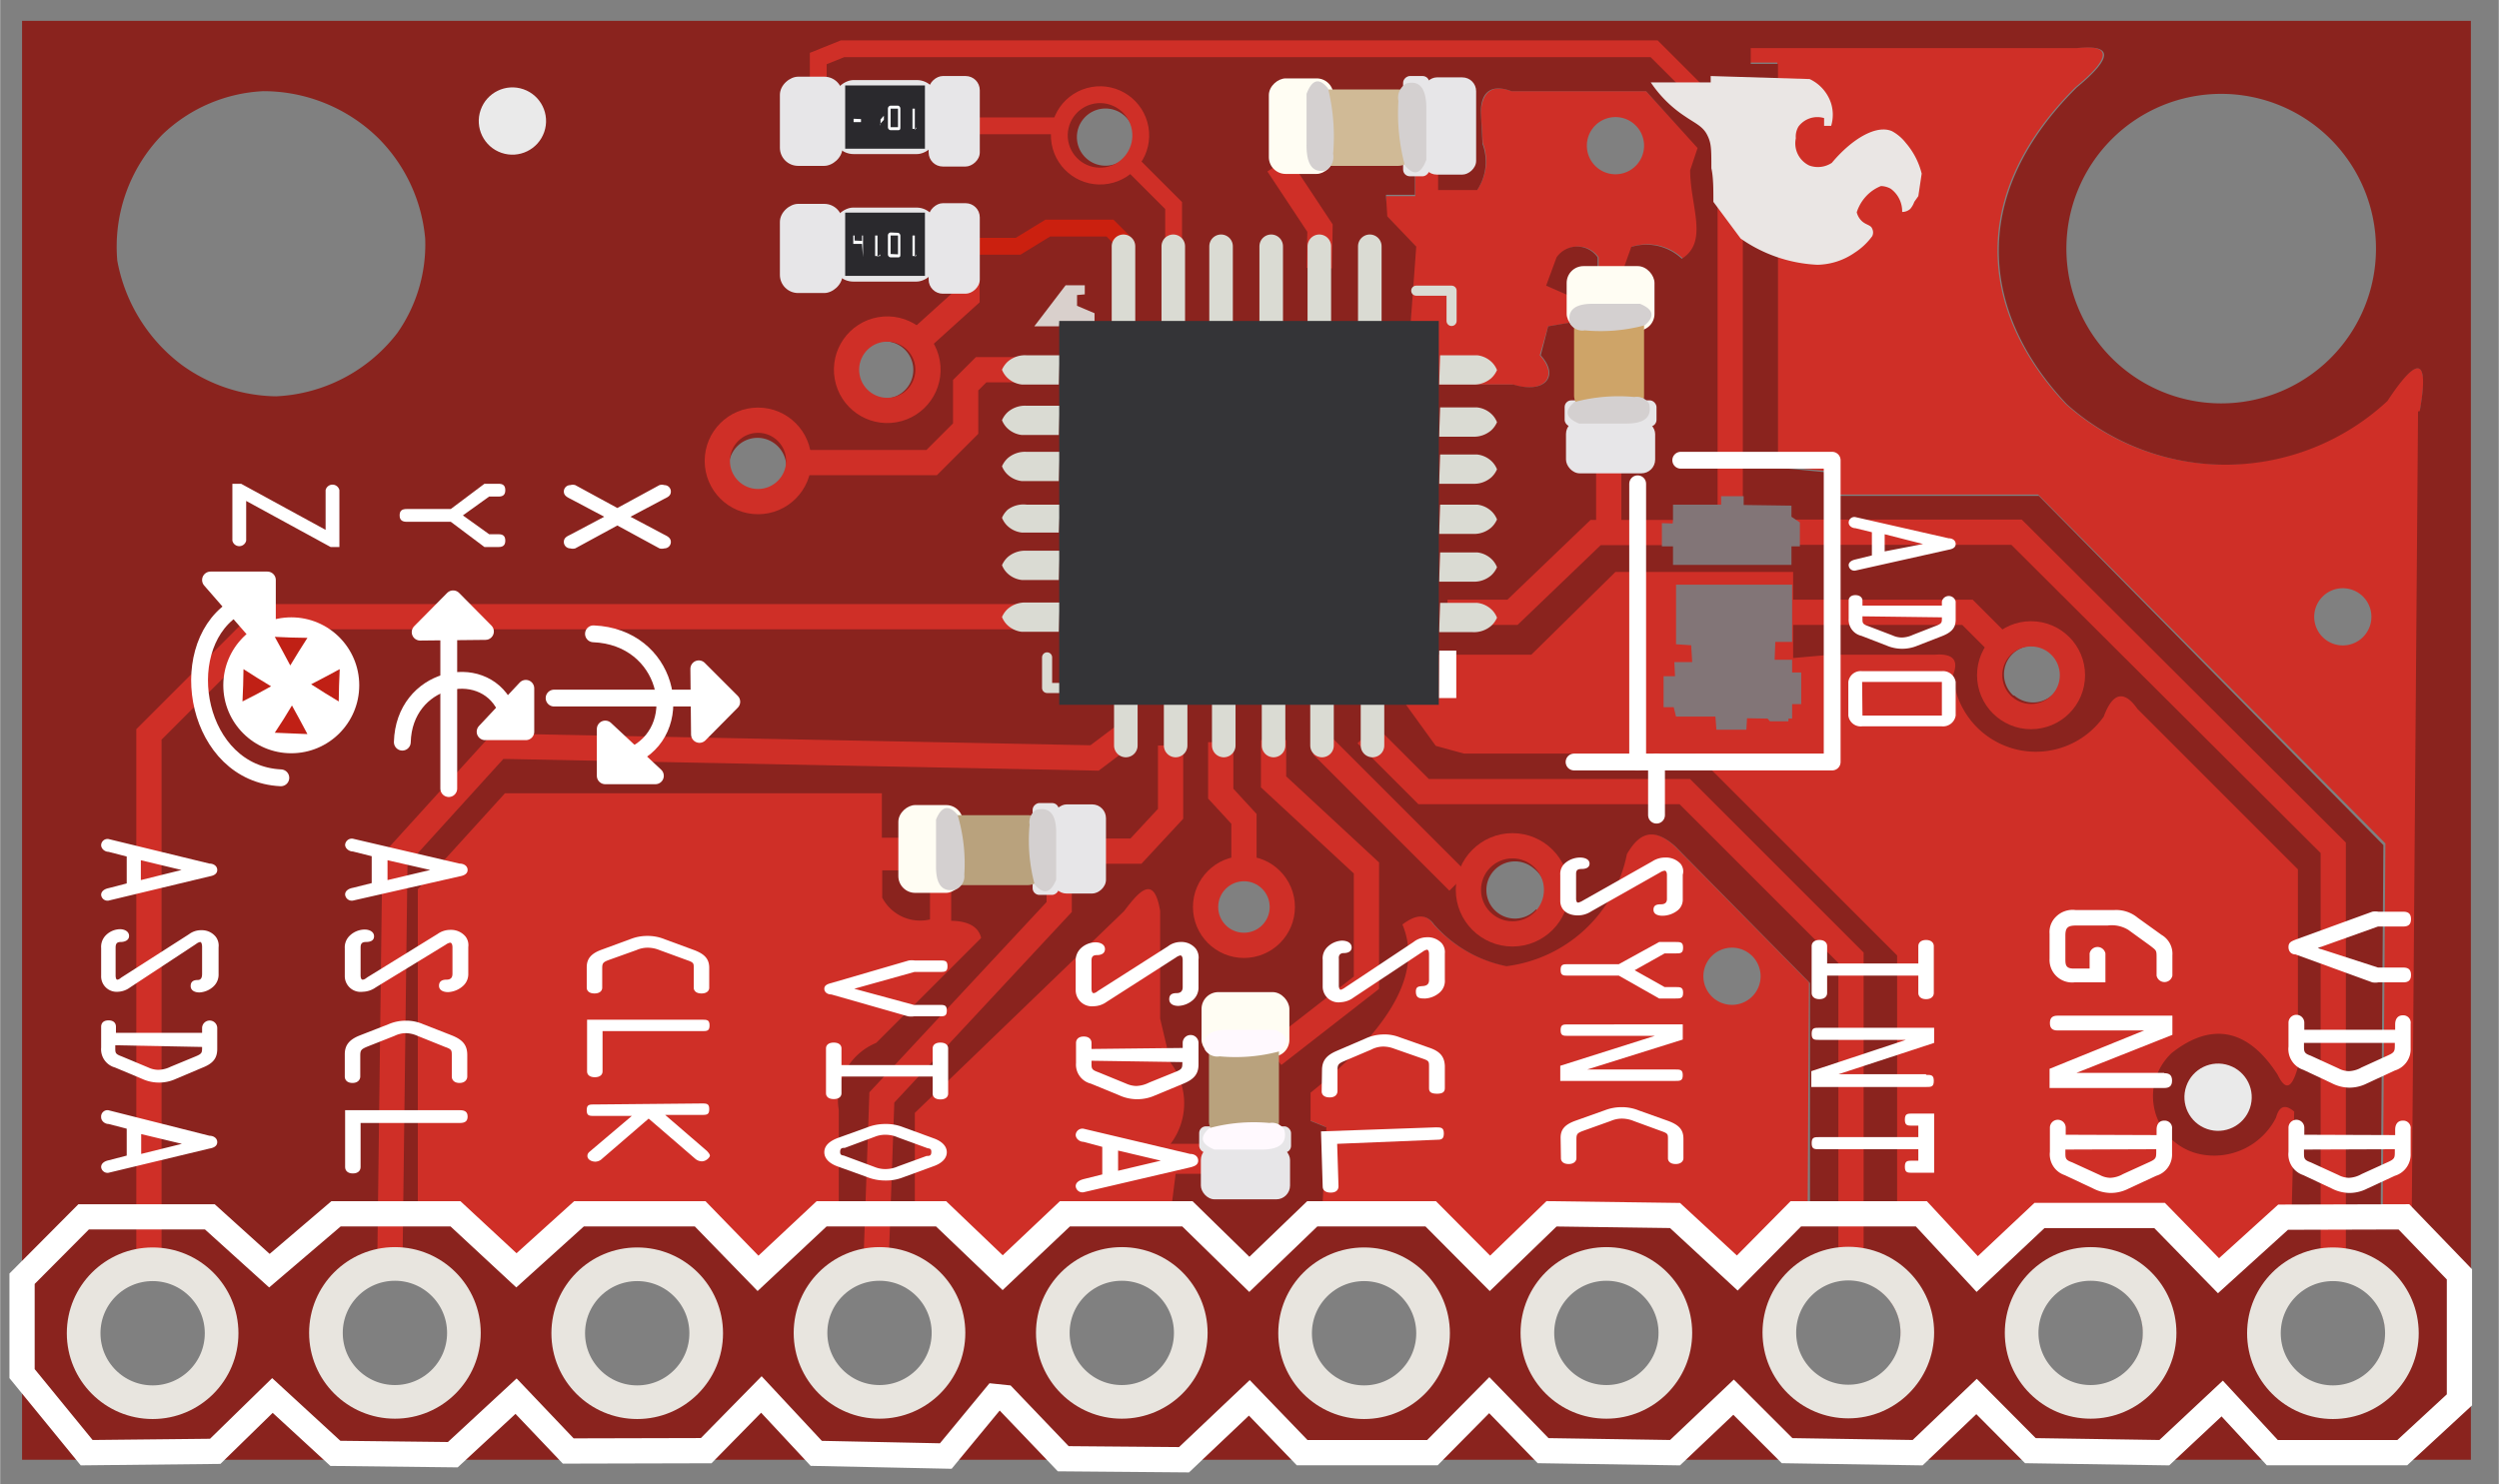 <?xml version="1.0" ?><svg data-name="Layer 20" height="15.56mm" id="Layer_20" viewBox="0 0 74.25 44.12" width="26.19mm" xmlns="http://www.w3.org/2000/svg">
  <rect x="0" y="0" width="74.25" height="44.12" fill="#808080" stroke="none"/>
  <title>Triple Axis Accelerometer and Gyro Breakout - MPU-6050</title>
  <g id="BACKGROUND">
    <path d="M11.8,9.9a4.58,4.58,0,0,0,.83-2.83,4.82,4.82,0,0,0-1.4-3A4.88,4.88,0,0,0,7.8,2.75,4.65,4.65,0,0,0,4.82,4,4.77,4.77,0,0,0,3.48,7.75a5,5,0,0,0,1.92,3.1,4.88,4.88,0,0,0,2.79.92A4.82,4.82,0,0,0,11.8,9.9Z" style="fill: none"/>
    <circle cx="26.29" cy="10.99" r="0.85" style="fill: none" transform="translate(0.51 23.13) rotate(-47.9)"/>
    <circle cx="22.5" cy="13.87" r="0.85" style="fill: none" transform="translate(-2.87 21.27) rotate(-47.9)"/>
    <circle cx="36.96" cy="26.93" r="0.85" style="fill: none" transform="translate(-7.8 36.3) rotate(-47.91)"/>
    <circle cx="51.47" cy="29" r="0.85" style="fill: none" transform="translate(-4.55 47.75) rotate(-47.9)"/>
    <circle cx="32.85" cy="4.07" r="0.85" style="fill: none" transform="translate(7.81 25.72) rotate(-47.9)"/>
    <circle cx="48" cy="4.33" r="0.85" style="fill: none"/>
    <circle cx="66.05" cy="7.39" r="4.6" style="fill: none"/>
    <circle cx="45.05" cy="26.5" r="0.85" style="fill: none" transform="translate(-4.81 42.16) rotate(-47.9)"/>
    <circle cx="60.43" cy="20.05" r="0.85" style="fill: none" transform="translate(5.04 51.45) rotate(-47.9)"/>
    <circle cx="69.6" cy="18.35" r="0.85" style="fill: none" transform="translate(9.32 57.69) rotate(-47.9)"/>
    <path d="M70.9,11.91a7.07,7.07,0,0,1-9.52.1c-2.44-2.58-3.06-6.08.29-9.42q1.62-1.33,0-1.17H52v.44l.81,0,0,12,1.75.17,0,.67h6L70.88,25.07l-.08,11,.92.42.19-24.31C72.22,10.43,71.73,10.72,70.9,11.91Zm-.66,7a.85.85,0,1,1-.06-1.21A.85.85,0,0,1,70.23,18.92Z" style="fill: #cf2f27"/>
    <path d="M53.75,29.2l-4-4.06c-.7-.63-1.11-.34-1.44.23a4.18,4.18,0,0,1-3.58,3.33,3.87,3.87,0,0,1-2.15-1.24c-.25-.35-.57-.28-.94,0,.54,1.27-.1,2.85-2.73,5v.84l.47.19-.13,2.63h3.23l1.76,1.77,1.82-1.77,3.68,0,1.84,1.71,2.13-1.75Zm-1.64.37A.85.85,0,1,1,52,28.36.85.85,0,0,1,52.11,29.57Z" style="fill: #cf2f27"/>
    <path d="M41.78,11.43h3.16c.9.29,1.41-.22.81-.87L46,9.7l.91-.15.06-.62-1-.44.31-.84a.74.74,0,0,1,1.22,0V8.2h.69l.31-.87a1.53,1.53,0,0,1,1.5.35c.81-.49.25-1.56.25-2.62l.22-.66L48.91,2.71h-4c-.56-.21-.87,0-.91.63l.06.91a1.52,1.52,0,0,1-.16,1.38l-1.16,0V4.43l-.69,0V5.83h-.86v.59l.86.9ZM48,3.48a.85.85,0,1,1-.85.85A.85.85,0,0,1,48,3.48Z" style="fill: #cf2f27"/>
    <circle cx="22.5" cy="13.87" r="0.85" style="fill: none" transform="translate(-2.87 21.27) rotate(-47.9)"/>
    <path d="M26.2,41.18a1.56,1.56,0,0,1-1.43-.95,1.55,1.55,0,0,0,2.86,0A1.56,1.56,0,0,1,26.2,41.18Z" style="fill: none"/>
    <path d="M18.93,41.18a1.56,1.56,0,0,1-1.43-.95,1.55,1.55,0,0,0,2.86,0A1.56,1.56,0,0,1,18.93,41.18Z" style="fill: none"/>
    <path d="M33.4,41.18A1.56,1.56,0,0,1,32,40.23a1.55,1.55,0,0,0,2.86,0A1.56,1.56,0,0,1,33.4,41.18Z" style="fill: none"/>
    <path d="M40.6,41.18a1.56,1.56,0,0,1-1.43-.95,1.55,1.55,0,0,0,2.86,0A1.56,1.56,0,0,1,40.6,41.18Z" style="fill: none"/>
    <path d="M11.73,41.18a1.56,1.56,0,0,1-1.43-.95,1.55,1.55,0,0,0,2.86,0A1.56,1.56,0,0,1,11.73,41.18Z" style="fill: none"/>
    <circle cx="36.96" cy="26.93" r="0.85" style="fill: none" transform="translate(-7.8 36.3) rotate(-47.91)"/>
    <circle cx="26.29" cy="10.99" r="0.85" style="fill: none" transform="translate(0.51 23.13) rotate(-47.9)"/>
    <path d="M41.78,11.43h3.16c.9.29,1.41-.22.81-.87L46,9.7l.91-.15.06-.62-1-.44.31-.84a.74.74,0,0,1,1.22,0V8.2h.69l.31-.87a1.53,1.53,0,0,1,1.5.35c.81-.49.25-1.56.25-2.62l.22-.66L48.91,2.71h-4c-.56-.21-.87,0-.91.63l.06.91a1.52,1.52,0,0,1-.16,1.38l-1.16,0V4.43l-.69,0V5.83h-.86v.59l.86.9Z" style="fill: none"/>
    <circle cx="66.05" cy="7.39" r="4.6" style="fill: none"/>
    <circle cx="45.05" cy="26.5" r="0.85" style="fill: none" transform="translate(-4.81 42.16) rotate(-47.9)"/>
    <circle cx="32.85" cy="4.07" r="0.85" style="fill: none" transform="translate(7.81 25.72) rotate(-47.91)"/>
    <path d="M11.8,9.9a4.58,4.58,0,0,0,.83-2.83,4.82,4.82,0,0,0-1.4-3A4.88,4.88,0,0,0,7.8,2.75,4.65,4.65,0,0,0,4.82,4,4.77,4.77,0,0,0,3.48,7.75a5,5,0,0,0,1.92,3.1,4.88,4.88,0,0,0,2.79.92A4.82,4.82,0,0,0,11.8,9.9Z" style="fill: none"/>
    <path d="M4.54,41.18a1.56,1.56,0,0,1-1.43-.95,1.55,1.55,0,0,0,2.86,0A1.56,1.56,0,0,1,4.54,41.18Z" style="fill: none"/>
    <path d="M47.72,41.18a1.56,1.56,0,0,1-1.43-.95,1.55,1.55,0,0,0,2.86,0A1.56,1.56,0,0,1,47.72,41.18Z" style="fill: none"/>
    <path d="M54.92,41.18a1.56,1.56,0,0,1-1.43-.95,1.55,1.55,0,0,0,2.86,0A1.56,1.56,0,0,1,54.92,41.18Z" style="fill: none"/>
    <path d="M53.75,29.2l-4-4.06c-.7-.63-1.11-.34-1.44.23a4.18,4.18,0,0,1-3.58,3.33,3.87,3.87,0,0,1-2.15-1.24c-.25-.35-.57-.28-.94,0,.54,1.27-.1,2.85-2.73,5v.84l.47.19-.13,2.63h3.23l1.76,1.77,1.82-1.77,3.68,0,1.84,1.71,2.13-1.75Z" style="fill: none"/>
    <path d="M62.12,41.18a1.56,1.56,0,0,1-1.43-.95,1.55,1.55,0,0,0,2.86,0A1.56,1.56,0,0,1,62.12,41.18Z" style="fill: none"/>
    <path d="M69.93,38.19a1.56,1.56,0,1,1-1.48,2.72,1.54,1.54,0,0,0,.88.27,1.56,1.56,0,0,0,.6-3Z" style="fill: none"/>
    <path d="M70.9,11.91a7.07,7.07,0,0,1-9.52.1c-2.44-2.58-3.06-6.08.29-9.42q1.62-1.33,0-1.17H52v.44l.81,0,0,12,1.75.17,0,.67h6L70.88,25.07l-.08,11,.92.42.19-24.31C72.22,10.43,71.73,10.72,70.9,11.91Z" style="fill: none"/>
    <circle cx="60.43" cy="20.05" r="0.85" style="fill: none" transform="translate(5.04 51.45) rotate(-47.9)"/>
    <circle cx="26.29" cy="10.99" r="0.85" style="fill: none" transform="translate(0.51 23.13) rotate(-47.9)"/>
    <path d="M11.8,9.9a4.58,4.58,0,0,0,.83-2.83,4.82,4.82,0,0,0-1.4-3A4.88,4.88,0,0,0,7.8,2.75,4.65,4.65,0,0,0,4.82,4,4.77,4.77,0,0,0,3.48,7.75a5,5,0,0,0,1.92,3.1,4.88,4.88,0,0,0,2.79.92A4.82,4.82,0,0,0,11.8,9.9Z" style="fill: none"/>
    <circle cx="36.96" cy="26.93" r="0.85" style="fill: none" transform="translate(-7.8 36.3) rotate(-47.91)"/>
    <circle cx="22.5" cy="13.87" r="0.85" style="fill: none" transform="translate(-2.87 21.27) rotate(-47.9)"/>
    <path d="M41.78,11.43h3.16c.9.29,1.41-.22.81-.87L46,9.7l.91-.15.06-.62-1-.44.31-.84a.74.74,0,0,1,1.22,0V8.2h.69l.31-.87a1.53,1.53,0,0,1,1.5.35c.81-.49.25-1.56.25-2.62l.22-.66L48.91,2.71h-4c-.56-.21-.87,0-.91.63l.06.91a1.52,1.52,0,0,1-.16,1.38l-1.16,0V4.43l-.69,0V5.83h-.86v.59l.86.9Z" style="fill: none"/>
    <circle cx="32.85" cy="4.07" r="0.85" style="fill: none" transform="translate(7.81 25.72) rotate(-47.91)"/>
    <circle cx="45.05" cy="26.5" r="0.85" style="fill: none" transform="translate(-4.81 42.16) rotate(-47.9)"/>
    <circle cx="66.05" cy="7.39" r="4.6" style="fill: none"/>
    <path d="M53.75,29.2l-4-4.06c-.7-.63-1.11-.34-1.44.23a4.18,4.18,0,0,1-3.58,3.33,3.87,3.87,0,0,1-2.15-1.24c-.25-.35-.57-.28-.94,0,.54,1.27-.1,2.85-2.73,5v.84l.47.19-.13,2.63h3.23l1.76,1.77,1.82-1.77,3.68,0,1.84,1.71,2.13-1.75Z" style="fill: none"/>
    <path d="M70.9,11.91a7.07,7.07,0,0,1-9.52.1c-2.44-2.58-3.06-6.08.29-9.42q1.62-1.33,0-1.17H52v.44l.81,0,0,12,1.75.17,0,.67h6L70.88,25.07l-.08,11,.92.42.19-24.31C72.22,10.43,71.73,10.72,70.9,11.91Z" style="fill: none"/>
    <circle cx="60.43" cy="20.05" r="0.85" style="fill: none" transform="translate(5.04 51.45) rotate(-47.9)"/>
    <circle cx="26.29" cy="10.99" r="0.85" style="fill: none" transform="translate(0.51 23.13) rotate(-47.9)"/>
    <circle cx="32.85" cy="4.07" r="0.85" style="fill: none" transform="translate(7.81 25.72) rotate(-47.91)"/>
    <circle cx="45.05" cy="26.5" r="0.85" style="fill: none" transform="translate(-4.81 42.16) rotate(-47.9)"/>
    <path d="M53.75,29.2l-4-4.06c-.7-.63-1.11-.34-1.44.23a4.18,4.18,0,0,1-3.58,3.33,3.87,3.87,0,0,1-2.15-1.24c-.25-.35-.57-.28-.94,0,.54,1.27-.1,2.85-2.73,5v.84l.47.19-.13,2.63h3.23l1.76,1.77,1.82-1.77,3.68,0,1.84,1.71,2.13-1.75Z" style="fill: none"/>
    <circle cx="36.96" cy="26.93" r="0.85" style="fill: none" transform="translate(-7.8 36.3) rotate(-47.91)"/>
    <path d="M11.8,9.9a4.58,4.58,0,0,0,.83-2.83,4.82,4.82,0,0,0-1.4-3A4.88,4.88,0,0,0,7.8,2.75,4.65,4.65,0,0,0,4.82,4,4.77,4.77,0,0,0,3.48,7.75a5,5,0,0,0,1.92,3.1,4.88,4.88,0,0,0,2.79.92A4.82,4.82,0,0,0,11.8,9.9Z" style="fill: none"/>
    <circle cx="22.5" cy="13.87" r="0.85" style="fill: none" transform="translate(-2.87 21.27) rotate(-47.9)"/>
    <path d="M70.9,11.91a7.07,7.07,0,0,1-9.52.1c-2.44-2.58-3.06-6.08.29-9.42q1.62-1.33,0-1.17H52v.44l.81,0,0,12,1.75.17,0,.67h6L70.88,25.07l-.08,11,.92.42.19-24.31C72.22,10.43,71.73,10.72,70.9,11.91Z" style="fill: none"/>
    <circle cx="60.43" cy="20.05" r="0.85" style="fill: none" transform="translate(5.04 51.45) rotate(-47.9)"/>
    <circle cx="66.05" cy="7.39" r="4.6" style="fill: none"/>
    <path d="M41.78,11.43h3.16c.9.29,1.41-.22.81-.87L46,9.7l.91-.15.06-.62-1-.44.31-.84a.74.74,0,0,1,1.22,0V8.2h.69l.31-.87a1.53,1.53,0,0,1,1.5.35c.81-.49.25-1.56.25-2.62l.22-.66L48.91,2.71h-4c-.56-.21-.87,0-.91.63l.06.91a1.52,1.52,0,0,1-.16,1.38l-1.16,0V4.43l-.69,0V5.83h-.86v.59l.86.9Z" style="fill: none"/>
    <path d="M.65.62V43.39H73.42V.62ZM66,2.79a4.6,4.6,0,1,1-4.6,4.6A4.6,4.6,0,0,1,66,2.79Zm-24.82,3h.86V4.4l.69,0V5.65l1.16,0a1.52,1.52,0,0,0,.16-1.37L44,3.33c0-.64.35-.83.91-.62h4L50.44,4.4l-.22.66c0,1.06.56,2.13-.25,2.63a1.53,1.53,0,0,0-1.5-.35l-.31.87h-.69V7.65a.74.74,0,0,0-1.22,0l-.31.84,1,.44-.06.62L46,9.7l-.22.86c.59.65.08,1.15-.81.87H41.78l.3-4.1-.86-.9Zm4.46,21.24a.85.85,0,1,1-.06-1.21A.85.85,0,0,1,45.69,27.07ZM32.22,3.5a.85.85,0,1,1,.06,1.21A.85.85,0,0,1,32.22,3.5Zm-6.56,6.92a.85.85,0,1,1,.06,1.21A.85.85,0,0,1,25.66,10.42ZM4.54,41.23a1.6,1.6,0,1,1,1.6-1.6A1.6,1.6,0,0,1,4.54,41.23ZM5.4,10.85a5,5,0,0,1-1.92-3.1A4.77,4.77,0,0,1,4.82,4a4.65,4.65,0,0,1,3-1.29A4.88,4.88,0,0,1,11.23,4.1a4.82,4.82,0,0,1,1.4,3A4.58,4.58,0,0,1,11.8,9.9a4.82,4.82,0,0,1-3.6,1.88A4.88,4.88,0,0,1,5.4,10.85Zm6.33,30.38a1.6,1.6,0,1,1,1.6-1.6A1.6,1.6,0,0,1,11.73,41.23Zm7.2,0a1.6,1.6,0,1,1,1.6-1.6A1.6,1.6,0,0,1,18.93,41.23Zm4.2-26.79a.85.85,0,1,1-.06-1.21A.85.85,0,0,1,23.14,14.44Zm3,26.79a1.6,1.6,0,1,1,1.6-1.6A1.6,1.6,0,0,1,26.13,41.23Zm7.2,0a1.6,1.6,0,1,1,1.6-1.6A1.6,1.6,0,0,1,33.33,41.23ZM37.59,27.5a.85.85,0,1,1-.06-1.21A.85.85,0,0,1,37.59,27.5Zm2.94,13.73a1.6,1.6,0,1,1,1.6-1.6A1.6,1.6,0,0,1,40.53,41.23Zm7.2,0a1.6,1.6,0,1,1,1.6-1.6A1.6,1.6,0,0,1,47.73,41.23Zm2-5.1-3.68,0-1.82,1.77-1.76-1.77H39.28l.13-2.62-.47-.19v-.84c2.63-2.12,3.27-3.7,2.73-5,.37-.28.69-.35.94,0a3.87,3.87,0,0,0,2.15,1.24,4.18,4.18,0,0,0,3.58-3.33c.33-.57.74-.86,1.44-.23l4,4.06v6.89l-2.13,1.75Zm5.15,5.1a1.6,1.6,0,1,1,1.6-1.6A1.6,1.6,0,0,1,54.93,41.23Zm4.94-20.56a.85.85,0,1,1,1.21-.06A.85.85,0,0,1,59.86,20.68Zm2.26,20.56a1.6,1.6,0,1,1,1.6-1.6A1.6,1.6,0,0,1,62.12,41.23Zm7.2,0a1.6,1.6,0,1,1,1.6-1.6A1.6,1.6,0,0,1,69.32,41.23Zm2.57-29-.19,24.31-.92-.42.08-11L60.58,14.74h-6l0-.67-1.75-.17,0-12-.81,0V1.43h9.69q1.62-.17,0,1.17c-3.35,3.33-2.73,6.84-.29,9.42a7.07,7.07,0,0,0,9.52-.1C71.73,10.72,72.22,10.43,71.9,12.22Z" style="fill: #8a231e"/>
  </g>
  <g data-name="LIGHTER RED PATHS" id="LIGHTER_RED_PATHS">
    <polyline points="53.04 15.82 59.92 15.82 69.33 25.2 69.33 37.45" style="fill: none;stroke: #cf2f27;stroke-miterlimit: 10;stroke-width: 0.75px"/>
    <g>
      <polyline points="52.46 18.2 58.46 18.2 59.39 19.13" style="fill: none;stroke: #cf2f27;stroke-miterlimit: 10;stroke-width: 0.75px"/>
      <circle cx="60.35" cy="20.07" r="1.23" style="fill: none;stroke: #cf2f27;stroke-miterlimit: 10;stroke-width: 0.75px"/>
    </g>
    <path d="M54.41,19.46H57.5q.8-.06.53.61a2.47,2.47,0,0,0,4.48,1.23c.28-.76.63-.76,1-.23l4.77,4.77v5.88c-.15.53-.33.79-.6.23-.9-1.41-2-1.56-3.15-.65a1.76,1.76,0,0,0,.81,3,2.06,2.06,0,0,0,2.29-1.08c.1-.37.29-.39.54-.18l-.08,3.13-2,1.59-1.91-1.62-3.62,0L58.78,38l-1.66-1.62-.75-.16V28.4l-6-6H43.5l-.84-.23L41.38,20.4v-.94H45.5L48,17h5.28l0,2.56Z" style="fill: #cf2f27"/>
    <polyline points="40.6 21.83 42.3 23.53 50.06 23.53 55 28.47 55 36.08 55 37.57" style="fill: none;stroke: #cf2f27;stroke-miterlimit: 10;stroke-width: 0.75px"/>
    <g>
      <line style="fill: none;stroke: #cf2f27;stroke-miterlimit: 10;stroke-width: 0.75px" x1="39.28" x2="43.33" y1="22.16" y2="26.21"/>
      <circle cx="44.94" cy="26.45" r="1.31" style="fill: none;stroke: #cf2f27;stroke-miterlimit: 10;stroke-width: 0.75px"/>
    </g>
    <polyline points="37.84 22 37.84 23.24 40.6 25.8 40.6 29.21 37.84 31.36" style="fill: none;stroke: #cf2f27;stroke-miterlimit: 10;stroke-width: 0.75px"/>
    <polyline points="36.27 22.06 36.27 23.59 36.96 24.34 36.96 25.55" style="fill: none;stroke: #cf2f27;stroke-miterlimit: 10;stroke-width: 0.75px"/>
    <circle cx="36.96" cy="26.96" r="1.14" style="fill: none;stroke: #cf2f27;stroke-miterlimit: 10;stroke-width: 0.75px"/>
    <polyline points="34.78 22.16 34.78 24.19 33.75 25.3 31.47 25.3 31.47 26.96 26.2 32.62 26.03 37.45" style="fill: none;stroke: #cf2f27;stroke-miterlimit: 10;stroke-width: 0.75px"/>
    <path d="M34.78,36.08l.15-1.19H36V34H34.78a2,2,0,0,0,0-2.41l-.31-1.31V27.08c-.18-1.09-.61-.61-1.07,0l-6.22,6v3H28l1.84,1.74,1.85-1.74Z" style="fill: #cf2f27"/>
    <path d="M24.92,36.08V33a1.84,1.84,0,0,1,1.11-2l3.12-3.12c-.08-.34-.39-.5-.89-.51v-.89h-.63v.85a1.27,1.27,0,0,1-1.42-.65v-.81H27V24.9H26.2V23.58H15l-2.59,2.85v9.65h1.09l1.81,1.67,1.86-1.67H20.8l1.72,1.77,1.76-1.77Z" style="fill: #cf2f27"/>
    <polyline points="33.45 21.83 32.52 22.53 14.79 22.18 11.73 25.55 11.58 37.58" style="fill: none;stroke: #cf2f27;stroke-miterlimit: 10;stroke-width: 0.75px"/>
    <polyline points="4.42 37.58 4.42 21.83 7.92 18.33 30.41 18.33" style="fill: none;stroke: #cf2f27;stroke-miterlimit: 10;stroke-width: 0.75px"/>
    <polyline points="30.41 10.99 29.15 10.99 28.69 11.45 28.69 12.74 27.68 13.75 23.58 13.75" style="fill: none;stroke: #cf2f27;stroke-miterlimit: 10;stroke-width: 0.75px"/>
    <circle cx="22.52" cy="13.7" r="1.21" style="fill: none;stroke: #cf2f27;stroke-miterlimit: 10;stroke-width: 0.75px"/>
    <circle cx="26.36" cy="10.99" r="1.21" style="fill: none;stroke: #cf2f27;stroke-miterlimit: 10;stroke-width: 0.75px" transform="translate(-1.5 4.71) rotate(-9.93)"/>
    <circle cx="32.68" cy="4.02" r="1.21" style="fill: none;stroke: #cf2f27;stroke-miterlimit: 10;stroke-width: 0.5px" transform="translate(-0.2 5.7) rotate(-9.93)"/>
    <polyline points="33.38 7.18 32.98 6.78 31.13 6.78 30.25 7.32 27.88 7.32" style="fill: none;stroke: #cb200f;stroke-linecap: round;stroke-miterlimit: 10;stroke-width: 0.5px"/>
    <polyline points="28.73 7.97 28.73 8.82 27.27 10.14" style="fill: none;stroke: #cf2f27;stroke-miterlimit: 10;stroke-width: 0.75px"/>
    <line style="fill: none;stroke: #cf2f27;stroke-miterlimit: 10;stroke-width: 0.5px" x1="28.85" x2="31.47" y1="3.74" y2="3.74"/>
    <polyline points="33.65 4.89 34.87 6.11 34.87 8.2" style="fill: none;stroke: #cf2f27;stroke-miterlimit: 10;stroke-width: 0.5px"/>
    <polyline points="37.97 4.89 39.22 6.78 39.2 7.97" style="fill: none;stroke: #cf2f27;stroke-miterlimit: 10;stroke-width: 0.75px"/>
    <line style="fill: none;stroke: #cf2f27;stroke-miterlimit: 10;stroke-width: 0.75px" x1="51.41" x2="51.41" y1="5.83" y2="15.48"/>
    <polyline points="49.72 15.83 47.41 15.83 44.94 18.2 43.01 18.2" style="fill: none;stroke: #cf2f27;stroke-miterlimit: 10;stroke-width: 0.75px"/>
    <line style="fill: none;stroke: #cf2f27;stroke-miterlimit: 10;stroke-width: 0.75px" x1="47.8" x2="47.8" y1="13.44" y2="15.83"/>
    <polyline points="50.44 2.74 49.15 1.45 25.03 1.45 24.31 1.74 24.31 2.93" style="fill: none;stroke: #cf2f27;stroke-miterlimit: 10;stroke-width: 0.5px"/>
  </g>
  <g data-name="LINES AROUND" id="LINES_AROUND">
    <polyline points="49.94 13.68 54.44 13.68 54.44 22.65 46.77 22.65" style="fill: none;stroke: #fff;stroke-linecap: round;stroke-linejoin: round;stroke-width: 0.5px"/>
    <line style="fill: none;stroke: #fff;stroke-linecap: round;stroke-linejoin: round;stroke-width: 0.5px" x1="48.66" x2="48.66" y1="14.38" y2="22.65"/>
    <line style="fill: none;stroke: #fff;stroke-linecap: round;stroke-linejoin: round;stroke-width: 0.5px" x1="49.22" x2="49.22" y1="22.65" y2="24.23"/>
  </g>
  <g data-name="WHITE POINTS" id="WHITE_POINTS">
    <circle cx="65.91" cy="32.61" r="1" style="fill: #eaeaea" transform="translate(13.58 84.28) rotate(-70.96)"/>
    <circle cx="15.23" cy="3.6" r="1" style="fill: #eaeaea" transform="translate(6.85 16.82) rotate(-70.96)"/>
  </g>
  <g data-name="LaLONG WHITE CONNECTORSyer 3" id="LaLONG_WHITE_CONNECTORSyer_3">
    <rect height="44.12" style="fill: none" width="74.25"/>
    <polygon points="0.65 0.61 73.58 0.72 73.25 43.32 0.65 43.39 0.65 37.58 0.65 0.61" style="fill: none"/>
    <polygon points="0.65 38.01 2.48 36.17 6.23 36.17 8 37.77 9.98 36.08 13.53 36.08 15.34 37.76 17.2 36.08 20.8 36.08 22.52 37.85 24.41 36.08 25.11 36.08 27.96 36.08 29.79 37.83 31.64 36.08 35.28 36.08 37.12 37.88 38.99 36.08 42.51 36.08 44.27 37.85 46.1 36.08 49.77 36.13 51.62 37.84 53.36 36.08 57.09 36.08 58.75 37.87 60.6 36.13 64.17 36.13 65.92 37.92 67.84 36.18 71.43 36.17 73.08 37.88 73.08 41.61 71.38 43.18 67.52 43.18 66.03 41.57 64.31 43.18 60.33 43.12 58.73 41.51 56.98 43.18 53.1 43.12 51.51 41.53 49.77 43.18 45.85 43.12 44.25 41.47 42.56 43.18 38.69 43.18 37.12 41.55 35.18 43.39 31.59 43.36 29.85 41.54 29.56 41.51 28.1 43.28 24.25 43.2 22.62 41.45 20.98 43.12 16.88 43.13 15.33 41.5 13.45 43.24 9.96 43.2 8.09 41.48 6.39 43.14 2.57 43.18 0.65 40.83 0.65 38.01" style="fill: none;stroke: #fff;stroke-miterlimit: 10;stroke-width: 0.75px"/>
    <g>
      <path d="M42.79,16.42h1.1a.74.74,0,0,1,.45.22.69.69,0,0,1,.14.22.72.72,0,0,1-.17.24.78.78,0,0,1-.55.19l-1,0Z" style="fill: #dadbd3"/>
      <path d="M42.79,17.92h1.1a.74.74,0,0,1,.45.22.69.69,0,0,1,.14.22.72.72,0,0,1-.17.24.78.78,0,0,1-.55.19l-1,0Z" style="fill: #dadbd3"/>
      <path d="M42.79,15h1.1a.74.74,0,0,1,.45.22.69.69,0,0,1,.14.22.72.72,0,0,1-.17.24.78.78,0,0,1-.55.19l-1,0Z" style="fill: #dadbd3"/>
      <path d="M42.79,13.51h1.1a.74.74,0,0,1,.45.22.69.69,0,0,1,.14.22.72.72,0,0,1-.17.24.78.78,0,0,1-.55.19l-1,0Z" style="fill: #dadbd3"/>
      <path d="M42.79,12.11h1.1a.74.74,0,0,1,.45.22.69.69,0,0,1,.14.22.72.72,0,0,1-.17.24.78.78,0,0,1-.55.19l-1,0Z" style="fill: #dadbd3"/>
      <path d="M42.79,10.56h1.1a.74.74,0,0,1,.45.22.69.69,0,0,1,.14.22.72.72,0,0,1-.17.24.78.78,0,0,1-.55.19l-1,0Z" style="fill: #dadbd3"/>
    </g>
    <g>
      <path d="M31.46,12.93h-1.1a.74.74,0,0,1-.45-.22.69.69,0,0,1-.14-.22.72.72,0,0,1,.17-.24.78.78,0,0,1,.55-.19l1,0Z" style="fill: #dadbd3"/>
      <path d="M31.46,11.43h-1.1a.74.74,0,0,1-.45-.22.69.69,0,0,1-.14-.22.72.72,0,0,1,.17-.24.78.78,0,0,1,.55-.19l1,0Z" style="fill: #dadbd3"/>
      <path d="M31.46,14.3h-1.1a.74.74,0,0,1-.45-.22.69.69,0,0,1-.14-.22.72.72,0,0,1,.17-.24.78.78,0,0,1,.55-.19l1,0Z" style="fill: #dadbd3"/>
      <path d="M31.46,15.83h-1.1a.74.74,0,0,1-.45-.22.69.69,0,0,1-.14-.22.72.72,0,0,1,.17-.24A.78.78,0,0,1,30.5,15l1,0Z" style="fill: #dadbd3"/>
      <path d="M31.46,17.24h-1.1a.74.74,0,0,1-.45-.22.69.69,0,0,1-.14-.22.72.72,0,0,1,.17-.24.78.78,0,0,1,.55-.19l1,0Z" style="fill: #dadbd3"/>
      <path d="M31.46,18.78h-1.1a.74.74,0,0,1-.45-.22.69.69,0,0,1-.14-.22.72.72,0,0,1,.17-.24.78.78,0,0,1,.55-.19l1,0Z" style="fill: #dadbd3"/>
    </g>
    <polygon points="42.76 19.34 43.27 19.34 43.27 20.75 42.75 20.75 42.76 19.34" style="fill: #fff"/>
    <path d="M41.23,21.38" style="fill: none"/>
    <polygon points="31.47 9.7 30.73 9.7 31.66 8.48 32.23 8.48 32.23 8.75 32 8.77 32 9.09 32.52 9.31 32.52 9.6 31.48 9.58 31.47 9.7" style="fill: #d9d0cc"/>
    <polyline points="42.08 8.64 43.13 8.64 43.13 9.54" style="fill: none;stroke: #dadbd3;stroke-linecap: round;stroke-linejoin: round;stroke-width: 0.3px"/>
    <polyline points="32.15 20.45 31.11 20.45 31.11 19.54" style="fill: none;stroke: #dadbd3;stroke-linecap: round;stroke-linejoin: round;stroke-width: 0.3px"/>
    <g>
      <line style="fill: #d9d0cc;stroke: #dadbd3;stroke-linecap: round;stroke-miterlimit: 10;stroke-width: 0.7px" x1="33.38" x2="33.38" y1="7.32" y2="10.14"/>
      <line style="fill: #d9d0cc;stroke: #dadbd3;stroke-linecap: round;stroke-miterlimit: 10;stroke-width: 0.7px" x1="34.86" x2="34.86" y1="7.32" y2="10.14"/>
      <line style="fill: #d9d0cc;stroke: #dadbd3;stroke-linecap: round;stroke-miterlimit: 10;stroke-width: 0.7px" x1="36.28" x2="36.28" y1="7.32" y2="10.14"/>
      <line style="fill: #d9d0cc;stroke: #dadbd3;stroke-linecap: round;stroke-miterlimit: 10;stroke-width: 0.7px" x1="37.77" x2="37.77" y1="7.32" y2="10.14"/>
      <line style="fill: #d9d0cc;stroke: #dadbd3;stroke-linecap: round;stroke-miterlimit: 10;stroke-width: 0.7px" x1="39.2" x2="39.2" y1="7.32" y2="10.14"/>
      <line style="fill: #d9d0cc;stroke: #dadbd3;stroke-linecap: round;stroke-miterlimit: 10;stroke-width: 0.7px" x1="40.7" x2="40.7" y1="7.32" y2="10.14"/>
    </g>
    <g>
      <line style="fill: #d9d0cc;stroke: #dadbd3;stroke-linecap: round;stroke-miterlimit: 10;stroke-width: 0.7px" x1="33.45" x2="33.45" y1="19.35" y2="22.16"/>
      <line style="fill: #d9d0cc;stroke: #dadbd3;stroke-linecap: round;stroke-miterlimit: 10;stroke-width: 0.7px" x1="34.93" x2="34.93" y1="19.35" y2="22.16"/>
      <line style="fill: #d9d0cc;stroke: #dadbd3;stroke-linecap: round;stroke-miterlimit: 10;stroke-width: 0.7px" x1="36.36" x2="36.36" y1="19.35" y2="22.16"/>
      <line style="fill: #d9d0cc;stroke: #dadbd3;stroke-linecap: round;stroke-miterlimit: 10;stroke-width: 0.7px" x1="37.84" x2="37.84" y1="19.35" y2="22.16"/>
      <line style="fill: #d9d0cc;stroke: #dadbd3;stroke-linecap: round;stroke-miterlimit: 10;stroke-width: 0.7px" x1="39.28" x2="39.28" y1="19.35" y2="22.16"/>
      <line style="fill: #d9d0cc;stroke: #dadbd3;stroke-linecap: round;stroke-miterlimit: 10;stroke-width: 0.7px" x1="40.78" x2="40.78" y1="19.35" y2="22.16"/>
    </g>
  </g>
  <g data-name="Layer 14" id="Layer_14">
    <path d="M44,38.78v1.56h1.3a3.08,3.08,0,0,1,0-1.58Z" style="fill: #8a231e"/>
  </g>
  <g data-name="BLACK SQUARE" id="BLACK_SQUARE">
    <rect height="11.41" style="fill: #343437" width="11.28" x="31.47" y="9.54"/>
  </g>
  <g data-name="RIGHT SQUARE" id="RIGHT_SQUARE">
    <polygon points="49.71 15.47 49.71 15 51.14 15 51.14 14.75 51.81 14.75 51.81 15.01 53.23 15.03 53.23 15.36 53.48 15.53 53.48 16.24 53.23 16.24 53.23 16.79 49.71 16.79 49.71 16.24 49.38 16.24 49.38 15.55 49.7 15.56 49.71 15.47" style="fill: #827577"/>
    <polygon points="49.8 17.38 53.25 17.38 53.25 19.08 52.75 19.08 52.73 19.61 53.25 19.61 53.25 19.99 53.52 19.99 53.52 20.93 53.25 20.93 53.25 21.36 53.14 21.36 53.14 21.44 52.59 21.44 52.52 21.36 51.91 21.35 51.89 21.69 51 21.69 50.97 21.3 49.8 21.3 49.73 21.02 49.43 21.02 49.43 20.1 49.77 20.1 49.75 19.68 50.28 19.68 50.25 19.18 49.8 19.15 49.8 17.38" style="fill: #827577"/>
  </g>
  <g id="ARROWS">
    <g>
      <path d="M8.34,23.12c-2.51-.12-3.19-3.78-1.44-5" style="fill: none;stroke: #fff;stroke-linecap: round;stroke-linejoin: round;stroke-width: 0.5px"/>
      <polygon points="6.25 17.24 7.94 17.24 7.94 19.18 6.25 17.24" style="fill: #fff;stroke: #fff;stroke-linecap: round;stroke-linejoin: round;stroke-width: 0.5px"/>
    </g>
    <circle cx="8.65" cy="20.37" r="2.02" style="fill: #fff"/>
    <polygon points="8.62 19.78 8.39 19.35 8.16 18.93 8.64 18.95 9.13 18.96 8.87 19.37 8.62 19.78" style="fill: #c02015"/>
    <polygon points="8.67 20.97 8.9 21.39 9.13 21.82 8.64 21.8 8.16 21.78 8.42 21.38 8.67 20.97" style="fill: #c02015"/>
    <polygon points="8.05 20.4 7.63 20.63 7.2 20.85 7.22 20.37 7.23 19.89 7.64 20.15 8.05 20.4" style="fill: #c02015"/>
    <polygon points="9.24 20.34 9.66 20.12 10.09 19.89 10.07 20.37 10.06 20.85 9.65 20.6 9.24 20.34" style="fill: #c02015"/>
    <g>
      <g>
        <path d="M11.95,22.06C12,20.14,14.31,19.62,15,21" style="fill: none;stroke: #fff;stroke-linecap: round;stroke-linejoin: round;stroke-width: 0.5px"/>
        <polygon points="15.62 20.46 15.62 21.75 14.41 21.75 15.62 20.46" style="fill: #fff;stroke: #fff;stroke-linecap: round;stroke-linejoin: round;stroke-width: 0.5px"/>
      </g>
      <line style="fill: none;stroke: #fff;stroke-linecap: round;stroke-linejoin: round;stroke-width: 0.5px" x1="13.33" x2="13.33" y1="18.35" y2="23.44"/>
      <polygon points="12.48 18.79 13.46 17.8 14.42 18.77 12.48 18.79" style="fill: #fff;stroke: #fff;stroke-linecap: round;stroke-linejoin: round;stroke-width: 0.5px"/>
    </g>
    <g>
      <g>
        <path d="M17.63,18.84c2.21.09,2.8,2.72,1.27,3.56" style="fill: none;stroke: #fff;stroke-linecap: round;stroke-linejoin: round;stroke-width: 0.5px"/>
        <polygon points="19.47 23.06 17.98 23.06 17.98 21.67 19.47 23.06" style="fill: #fff;stroke: #fff;stroke-linecap: round;stroke-linejoin: round;stroke-width: 0.5px"/>
      </g>
      <line style="fill: none;stroke: #fff;stroke-linecap: round;stroke-linejoin: round;stroke-width: 0.5px" x1="16.46" x2="21.25" y1="20.75" y2="20.75"/>
      <polygon points="20.76 19.88 21.74 20.86 20.78 21.83 20.76 19.88" style="fill: #fff;stroke: #fff;stroke-linecap: round;stroke-linejoin: round;stroke-width: 0.5px"/>
    </g>
    <path d="M49.05,2.45h1.78V2.26l2.94.09a1.21,1.21,0,0,1,.64.73,1.15,1.15,0,0,1,0,.66h-.21V3.51a.7.7,0,0,0-.76.25.58.58,0,0,0-.08.35.73.73,0,0,0,.4.81.75.75,0,0,0,.67-.08c.62-.74,1.34-1.14,1.79-.94a1.33,1.33,0,0,1,.41.35,2.21,2.21,0,0,1,.47.91L57,5.83,56.88,6a.68.68,0,0,1-.12.21.36.36,0,0,1-.24.09.83.83,0,0,0-.34-.69.63.63,0,0,0-.29-.08,1.21,1.21,0,0,0-.31.18,1.27,1.27,0,0,0-.41.6.54.54,0,0,0,.13.24c.13.14.29.13.33.25a.25.25,0,0,1,0,.22,1.94,1.94,0,0,1-.52.49A2,2,0,0,1,54,7.87a4.31,4.31,0,0,1-2.28-.78L50.91,6c0-.4,0-.73-.06-1,0-.59,0-.75-.13-1s-.36-.34-.65-.54A3.61,3.61,0,0,1,49.05,2.45Z" style="fill: #eae6e4"/>
  </g>
  <g id="COECT">
    <g>
      <g>
        <rect height="1.52" rx="0.42" ry="0.42" style="fill: #e7e6e8" transform="translate(24.75 31.96) rotate(-90)" width="2.69" x="27.01" y="2.84"/>
        <rect height="1.86" rx="0.54" ry="0.54" style="fill: #e7e6e8" transform="translate(20.49 27.7) rotate(-90)" width="2.65" x="22.77" y="2.68"/>
        <rect height="3.1" rx="0.61" ry="0.61" style="fill: #e7e6e8" transform="translate(22.82 29.77) rotate(-90)" width="2.2" x="25.19" y="1.93"/>
      </g>
      <rect height="1.88" style="fill: #2a292d" width="2.37" x="25.11" y="2.54"/>
      <g>
        <path d="M25.58,3.54V3.26s0,0,0,0,0,0,0,0v.27s0,0,0,0,0,0,0,0v.19s0,0,0,0,0,0,0,0V3.63h-.22V3.18s0,0,0,0,0,0,0,0v.35Z" style="fill: #fbfcfe"/>
        <path d="M25.93,3.23s0,0,0,0,0,0,0,0v0s0,0,0,0h.33v.27s0,0,0,.06l-.1.11a.06.06,0,0,0,0,.06v.18s0,0,0,0,0,0,0,0V3.6s0,0,0-.05l.1-.11s0,0,0-.07V3.23Z" style="fill: #fbfcfe"/>
        <path d="M26.68,3.14a.09.09,0,0,1,.07.09v.55c0,.05,0,.09-.07.09h-.22a.09.09,0,0,1-.08-.09V3.23a.09.09,0,0,1,.08-.09Zm0,.64V3.23h-.22v.55Z" style="fill: #fbfcfe"/>
        <path d="M27.22,3.78V3.59s0,0,0,0,0,0,0,0v.24s0,0,0,0H27s0,0,0,0,0,0,0,0h.11V3.23H27s0,0,0,0,0,0,0,0h.18v.64Z" style="fill: #fbfcfe"/>
      </g>
    </g>
    <g>
      <g>
        <rect height="1.52" rx="0.42" ry="0.42" style="fill: #e7e6e8" transform="translate(20.97 35.74) rotate(-90)" width="2.69" x="27.01" y="6.62"/>
        <rect height="1.86" rx="0.54" ry="0.54" style="fill: #e7e6e8" transform="translate(16.71 31.48) rotate(-90)" width="2.65" x="22.77" y="6.46"/>
        <rect height="3.1" rx="0.61" ry="0.61" style="fill: #e7e6e8" transform="translate(19.03 33.56) rotate(-90)" width="2.2" x="25.19" y="5.71"/>
      </g>
      <rect height="1.88" style="fill: #2a292d" width="2.37" x="25.11" y="6.32"/>
      <g>
        <path d="M25.61,7.25h-.26a0,0,0,0,1,0,0V7a0,0,0,0,1,0,0h.29a0,0,0,0,1,0,0v.64s0,0,0,0h0s0,0,0,0,0,0,0,0Zm0-.09V7h-.22v.15Z" style="fill: #fbfcfe"/>
        <path d="M26.15,7.56V7.37s0,0,0,0,0,0,0,0v.24s0,0,0,0h-.29s0,0,0,0,0,0,0,0H26V7h-.11s0,0,0,0,0,0,0,0h.18v.64Z" style="fill: #fbfcfe"/>
        <path d="M26.68,6.92a.09.09,0,0,1,.07.09v.55c0,.05,0,.09-.07.09h-.22a.09.09,0,0,1-.08-.09V7a.09.09,0,0,1,.08-.09Zm0,.64V7h-.22v.55Z" style="fill: #fbfcfe"/>
        <path d="M27.22,7.56V7.37s0,0,0,0,0,0,0,0v.24s0,0,0,0H27s0,0,0,0,0,0,0,0h.11V7H27s0,0,0,0,0,0,0,0h.18v.64Z" style="fill: #fbfcfe"/>
      </g>
    </g>
    <g>
      <rect height="1.58" rx="0.41" ry="0.41" style="fill: #e7e6e8" width="2.65" x="46.53" y="12.49"/>
      <rect height="0.78" rx="0.2" ry="0.2" style="fill: #e7e6e8" width="2.73" x="46.49" y="11.9"/>
      <rect height="1.92" rx="0.5" ry="0.5" style="fill: #fffdf3" width="2.61" x="46.55" y="7.91"/>
      <rect height="3.21" rx="0.54" ry="0.54" style="fill: #cea468" width="2.08" x="46.77" y="9.09"/>
      <path d="M46.65,9.62q-.14-.6.7-.59l1.38,0c.36.15.48.35.14.64a5.08,5.08,0,0,1-1.78.15A.43.43,0,0,1,46.65,9.62Z" style="fill: #d4d0d0"/>
      <path d="M49,12q.14.6-.7.59l-1.38,0c-.36-.15-.48-.35-.14-.64a5.08,5.08,0,0,1,1.78-.15A.43.43,0,0,1,49,12Z" style="fill: #d4d0d0"/>
    </g>
    <g>
      <rect height="1.58" rx="0.41" ry="0.41" style="fill: #e7e6e8" width="2.65" x="35.68" y="34.07"/>
      <rect height="0.78" rx="0.2" ry="0.2" style="fill: #e7e6e8" width="2.73" x="35.63" y="33.48"/>
      <rect height="1.92" rx="0.5" ry="0.5" style="fill: #fffdf3" width="2.61" x="35.7" y="29.49"/>
      <rect height="3.21" rx="0.54" ry="0.54" style="fill: #b9a27d" width="2.08" x="35.92" y="30.67"/>
      <path d="M35.8,31.2q-.14-.6.7-.59l1.38,0c.36.15.48.35.14.64a5.08,5.08,0,0,1-1.78.15A.43.43,0,0,1,35.8,31.2Z" style="fill: #fff9fe"/>
      <path d="M38.16,33.58q.14.6-.7.59l-1.38,0c-.36-.15-.48-.35-.14-.64a5.08,5.08,0,0,1,1.78-.15A.43.43,0,0,1,38.16,33.58Z" style="fill: #fff9fe"/>
    </g>
    <g>
      <rect height="1.58" rx="0.41" ry="0.41" style="fill: #e7e6e8" transform="translate(6.83 57.3) rotate(-90)" width="2.65" x="30.74" y="24.45"/>
      <rect height="0.78" rx="0.2" ry="0.2" style="fill: #e7e6e8" transform="translate(5.84 56.31) rotate(-90)" width="2.73" x="29.71" y="24.84"/>
      <rect height="1.92" rx="0.5" ry="0.5" style="fill: #fffdf3" transform="translate(2.42 52.89) rotate(-90)" width="2.61" x="26.35" y="24.27"/>
      <rect height="3.21" rx="0.54" ry="0.54" style="fill: #b9a27d" transform="translate(4.2 54.75) rotate(-90)" width="2.08" x="28.44" y="23.67"/>
      <path d="M28.4,26.44q-.6.14-.59-.7l0-1.38c.15-.36.35-.48.64-.14A5.08,5.08,0,0,1,28.65,26,.43.43,0,0,1,28.4,26.44Z" style="fill: #d4d0d0"/>
      <path d="M30.79,24.07q.6-.14.59.7l0,1.38c-.15.36-.35.48-.64.14a5.08,5.08,0,0,1-.15-1.78A.43.43,0,0,1,30.79,24.07Z" style="fill: #d4d0d0"/>
    </g>
    <g>
      <rect height="1.58" rx="0.41" ry="0.41" style="fill: #e7e6e8" transform="translate(39.32 46.82) rotate(-90)" width="2.89" x="41.63" y="2.96"/>
      <rect height="0.78" rx="0.2" ry="0.2" style="fill: #e7e6e8" transform="translate(38.33 45.83) rotate(-90)" width="2.98" x="40.59" y="3.36"/>
      <rect height="1.92" rx="0.5" ry="0.5" style="fill: #fffdf3" transform="translate(34.91 42.41) rotate(-90)" width="2.84" x="37.24" y="2.79"/>
      <rect height="3.21" rx="0.54" ry="0.54" style="fill: #d0ba96" transform="translate(36.69 44.28) rotate(-90)" width="2.27" x="39.35" y="2.19"/>
      <path d="M39.41,5.06q-.6.15-.59-.77l0-1.5c.15-.39.35-.52.64-.16a6,6,0,0,1,.15,1.94A.48.48,0,0,1,39.41,5.06Z" style="fill: #d4d0d0"/>
      <path d="M41.79,2.48q.6-.15.59.77l0,1.5c-.15.39-.35.52-.64.16A6,6,0,0,1,41.55,3,.48.48,0,0,1,41.79,2.48Z" style="fill: #d4d0d0"/>
    </g>
  </g>
  <g id="TEXT">
    <g>
      <path d="M6.22,25.67c.12,0,.23.07.23.19s-.11.17-.23.19l-3,.72A.19.19,0,0,1,3,26.6c0-.12.12-.18.22-.2l.54-.14v-.8l-.54-.14c-.11,0-.22-.09-.22-.2a.19.19,0,0,1,.22-.18Zm-.83.19h0l-1.21-.29v.59Z" style="fill: #fff"/>
      <path d="M3.86,29.35a.64.64,0,0,1-.37.13A.46.46,0,0,1,3,29v-.82a.49.49,0,0,1,.14-.38.61.61,0,0,1,.42-.18c.14,0,.27.07.27.2S3.7,28,3.58,28s-.15.06-.15.17V29s0,.12.05.12.1-.05.13-.07l2-1.28a.59.59,0,0,1,.37-.12.53.53,0,0,1,.43.2.44.44,0,0,1,.08.31v.79a.48.48,0,0,1-.15.37.66.66,0,0,1-.42.18c-.14,0-.26-.06-.26-.19s.08-.18.21-.18S6,29,6,28.93v-.79S6,28,5.94,28a.3.3,0,0,0-.12.06Z" style="fill: #fff"/>
      <path d="M6,30.7v-.14a.22.22,0,0,1,.45,0v.62c0,.29-.14.44-.45.56l-.78.33a1.2,1.2,0,0,1-1,0l-.81-.34A.56.56,0,0,1,3,31.14v-.62c0-.1.06-.19.22-.19s.22.09.22.19v.18Zm-2.58.37v.07c0,.16,0,.19.19.26l.79.33a.72.72,0,0,0,.29.07.85.85,0,0,0,.37-.09l.75-.31c.19-.08.19-.11.19-.28v0Z" style="fill: #fff"/>
      <path d="M6.22,33.76c.12,0,.23.07.23.19s-.11.17-.23.19l-3,.72A.19.19,0,0,1,3,34.69c0-.12.12-.18.22-.2l.54-.14v-.8l-.54-.14c-.11,0-.22-.09-.22-.2A.19.19,0,0,1,3.21,33ZM5.4,34h0l-1.21-.29v.59Z" style="fill: #fff"/>
    </g>
    <g>
      <path d="M13.65,25.67c.13,0,.24.07.24.19s-.12.17-.24.19l-3.17.72a.2.2,0,0,1-.23-.18c0-.12.12-.18.23-.2l.56-.14v-.8l-.56-.14c-.11,0-.23-.09-.23-.2a.2.2,0,0,1,.23-.18Zm-.87.19h0l-1.27-.29v.59Z" style="fill: #fff"/>
      <path d="M11.16,29.35a.7.7,0,0,1-.39.13.47.47,0,0,1-.53-.47v-.82a.48.48,0,0,1,.15-.38.65.65,0,0,1,.44-.18c.15,0,.28.07.28.2S11,28,10.87,28s-.16.06-.16.17V29s0,.12.06.12.11-.05.14-.07L13,27.76a.65.65,0,0,1,.38-.12.56.56,0,0,1,.45.2.42.42,0,0,1,.08.31v.79a.47.47,0,0,1-.16.37.71.71,0,0,1-.44.18c-.15,0-.27-.06-.27-.19s.09-.18.22-.18.18-.06.18-.18v-.79s0-.13-.07-.13a.33.33,0,0,0-.13.06Z" style="fill: #fff"/>
      <path d="M10.24,31.34c0-.28.14-.44.44-.56l.87-.34a1.27,1.27,0,0,1,.49-.1,1.23,1.23,0,0,1,.52.1l.87.34c.32.13.45.29.45.58V32c0,.08-.06.19-.23.19s-.23-.1-.23-.19v-.62c0-.16,0-.19-.2-.26l-.82-.33a.87.87,0,0,0-.36-.08.78.78,0,0,0-.32.08l-.81.32c-.19.08-.21.11-.21.28V32c0,.08-.06.19-.23.19s-.23-.1-.23-.19Z" style="fill: #fff"/>
      <path d="M10.71,34.69c0,.1-.07.19-.23.19s-.23-.09-.23-.19V33h3.41c.15,0,.23.05.23.19s-.08.19-.23.19H10.71Z" style="fill: #fff"/>
    </g>
    <g>
      <path d="M17.43,28.75c0-.26.14-.41.44-.52l.87-.32a1.34,1.34,0,0,1,.49-.09,1.32,1.32,0,0,1,.52.1l.87.32c.32.12.45.27.45.53v.59c0,.08-.06.17-.23.17s-.23-.09-.23-.17v-.58c0-.15,0-.17-.2-.24l-.82-.3a.93.93,0,0,0-.36-.07.82.82,0,0,0-.32.07l-.81.29c-.19.07-.21.1-.21.26v.57c0,.08-.06.17-.23.17s-.23-.09-.23-.17Z" style="fill: #fff"/>
      <path d="M17.9,31.85c0,.09-.07.17-.23.17s-.23-.08-.23-.17V30.31h3.41c.15,0,.23,0,.23.17s-.08.17-.23.17H17.9Z" style="fill: #fff"/>
      <path d="M20.84,32.8c.15,0,.23,0,.23.17s-.08.17-.23.17H19.76L21,34.21s.09.09.09.14-.11.17-.24.17a.31.31,0,0,1-.2-.08l-1.38-1.19-1.38,1.19a.3.3,0,0,1-.2.09c-.13,0-.24-.07-.24-.17s.08-.13.14-.19l1.18-1H17.66c-.15,0-.23,0-.23-.17s.08-.17.23-.17Z" style="fill: #fff"/>
    </g>
    <g>
      <path d="M27.15,29.87h.75c.15,0,.23,0,.23.17s-.08.17-.23.17h-.74a.66.66,0,0,1-.18,0l-2.28-.65c-.12,0-.21-.07-.21-.17s.09-.14.21-.17L27,28.55a.66.66,0,0,1,.18,0h.74c.15,0,.23,0,.23.17s-.08.17-.23.17h-.75l-1.79.5Z" style="fill: #fff"/>
      <path d="M25,32v.5c0,.09-.07.17-.23.17s-.23-.08-.23-.17V31.16c0-.09.07-.17.23-.17s.23.08.23.17v.5h2.71v-.5c0-.09.07-.17.23-.17s.23.08.23.17v1.35c0,.09-.07.17-.23.17s-.23-.08-.23-.17V32Z" style="fill: #fff"/>
      <path d="M26.82,35a1.38,1.38,0,0,1-.52.09,1.47,1.47,0,0,1-.56-.11l-.86-.31c-.22-.08-.39-.22-.39-.42s.16-.33.39-.42l.86-.31a1.47,1.47,0,0,1,.56-.11,1.38,1.38,0,0,1,.52.09l.93.34c.22.08.38.22.38.41s-.16.33-.38.41Zm.71-.64c.08,0,.14,0,.14-.12s-.07-.09-.14-.12l-.85-.31a.93.93,0,0,0-.38-.08.83.83,0,0,0-.31.06l-.89.33c-.07,0-.14,0-.14.12s.08.09.14.12l.89.33a.83.83,0,0,0,.31.06.93.93,0,0,0,.38-.08Z" style="fill: #fff"/>
    </g>
    <g>
      <path d="M32.88,29.78a.68.68,0,0,1-.39.13.48.48,0,0,1-.53-.48v-.85a.5.5,0,0,1,.15-.39.65.65,0,0,1,.44-.18c.15,0,.28.07.28.2s-.11.18-.24.18-.16.06-.16.17v.83s0,.13.06.13.11-.05.14-.07l2.07-1.32a.63.63,0,0,1,.38-.13.55.55,0,0,1,.45.2.44.44,0,0,1,.08.32v.82a.49.49,0,0,1-.16.38.7.7,0,0,1-.44.18c-.15,0-.27-.06-.27-.2s.09-.18.22-.18.18-.07.18-.18v-.81s0-.13-.07-.13a.33.33,0,0,0-.13.06Z" style="fill: #fff"/>
      <path d="M35.14,31.15V31a.23.23,0,0,1,.47,0v.64c0,.3-.15.45-.47.58l-.82.34a1.29,1.29,0,0,1-1.06,0l-.85-.35a.58.58,0,0,1-.44-.61V31c0-.1.07-.19.23-.19s.23.09.23.19v.18Zm-2.71.38v.07c0,.16,0,.2.2.27l.83.34a.77.77,0,0,0,.3.07.91.91,0,0,0,.38-.1l.79-.32c.2-.08.2-.12.2-.29v0Z" style="fill: #fff"/>
      <path d="M35.36,34.3c.13,0,.24.07.24.2s-.12.17-.24.2l-3.17.74a.2.2,0,0,1-.23-.18c0-.12.12-.18.23-.21l.56-.14v-.82l-.56-.15c-.11,0-.23-.09-.23-.21a.2.2,0,0,1,.23-.18Zm-.87.2h0l-1.27-.3v.6Z" style="fill: #fff"/>
    </g>
    <g>
      <path d="M40.22,29.65a.7.7,0,0,1-.38.14.47.47,0,0,1-.54-.45l0-.81a.47.47,0,0,1,.14-.38.66.66,0,0,1,.43-.19c.15,0,.28.06.29.19s-.11.18-.23.18-.16.07-.15.17l0,.8s0,.12.06.12a.48.48,0,0,0,.13-.07L42,28a.65.65,0,0,1,.38-.14.57.57,0,0,1,.46.18.41.41,0,0,1,.09.3l0,.78a.46.46,0,0,1-.14.37.72.72,0,0,1-.44.19c-.15,0-.27,0-.28-.18s.08-.18.21-.19.18-.07.18-.18l0-.78s0-.13-.07-.12a.34.34,0,0,0-.12.06Z" style="fill: #fff"/>
      <path d="M39.28,31.81c0-.28.13-.44.43-.57l.86-.37a1.29,1.29,0,0,1,.49-.12,1.23,1.23,0,0,1,.52.08l.88.31c.33.11.46.27.47.55l0,.63c0,.08,0,.19-.23.19s-.24-.09-.24-.18l0-.62c0-.16,0-.18-.21-.25l-.83-.29a.89.89,0,0,0-.36-.06.8.8,0,0,0-.32.09l-.8.34c-.19.08-.2.12-.2.29l0,.6c0,.08-.05.19-.23.19s-.24-.09-.24-.18Z" style="fill: #fff"/>
      <path d="M39.77,35.26c0,.1-.06.19-.23.19s-.24-.08-.24-.18l-.05-1.64,3.41-.12c.15,0,.24,0,.24.18s-.08.19-.23.19L39.73,34Z" style="fill: #fff"/>
    </g>
    <g>
      <path d="M54.29,29v.52c0,.09-.07.18-.23.18s-.23-.09-.23-.18v-1.4c0-.09.07-.18.23-.18s.23.09.23.18v.52H57v-.52c0-.09.07-.18.23-.18s.23.09.23.18v1.4c0,.09-.07.18-.23.18s-.23-.09-.23-.18V29Z" style="fill: #fff"/>
      <path d="M57.23,31.95c.15,0,.23,0,.23.18s-.08.18-.23.18H53.82v-.47l2.81-.93H54.06c-.15,0-.23,0-.23-.18s.08-.18.23-.18h3.41V31l-2.84.93h2.6Z" style="fill: #fff"/>
      <path d="M57,33.46h-.17c-.15,0-.23,0-.23-.18s.08-.18.23-.18h.64v1.76h-.64c-.15,0-.23,0-.23-.18s.08-.18.23-.18H57v-.34H54.06c-.15,0-.23,0-.23-.18s.08-.18.23-.18H57Z" style="fill: #fff"/>
    </g>
    <g>
      <path d="M47.28,27.09a.73.73,0,0,1-.39.12c-.35,0-.53-.19-.53-.43V26a.42.42,0,0,1,.15-.35.69.69,0,0,1,.44-.16c.15,0,.28.06.28.18s-.11.16-.24.16-.16.05-.16.15v.74s0,.11.06.11a.46.46,0,0,0,.14-.06l2.07-1.17a.69.69,0,0,1,.38-.11.59.59,0,0,1,.45.18A.36.36,0,0,1,50,26v.72a.41.41,0,0,1-.15.34.74.74,0,0,1-.45.16c-.15,0-.27-.05-.27-.18s.09-.16.22-.16.18-.06.18-.16V26s0-.12-.07-.12a.35.35,0,0,0-.13.05Z" style="fill: #fff"/>
      <path d="M46.6,29c-.15,0-.23,0-.23-.17s.08-.17.23-.17h1.5L49.3,28h.48c.15,0,.23,0,.23.17s-.08.17-.23.17h-.32l-.89.5.89.5h.32c.15,0,.23,0,.23.17s-.08.17-.23.17H49.3L48.1,29Z" style="fill: #fff"/>
      <path d="M49.77,31.79c.15,0,.23,0,.23.17s-.08.17-.23.17H46.36v-.45l2.81-.89H46.6c-.15,0-.23,0-.23-.17s.08-.17.23-.17H50v.45l-2.84.89h2.6Z" style="fill: #fff"/>
      <path d="M46.37,33.82c0-.26.14-.4.45-.51l.87-.31a1.36,1.36,0,0,1,.49-.09,1.33,1.33,0,0,1,.52.1l.87.31c.32.12.45.26.45.53v.58c0,.07-.06.17-.23.17s-.23-.09-.23-.17v-.57c0-.15,0-.17-.2-.24l-.82-.3a.94.94,0,0,0-.36-.07.84.84,0,0,0-.32.07l-.81.29c-.19.07-.21.1-.21.26v.56c0,.07-.06.17-.23.17s-.23-.09-.23-.17Z" style="fill: #fff"/>
    </g>
    <g>
      <path d="M62.09,28.34a.24.24,0,0,1,.47,0v.86h-.92a.67.67,0,0,1-.74-.7v-.75a.63.63,0,0,1,.19-.5.7.7,0,0,1,.58-.2h1.17a1,1,0,0,1,.68.23l.71.51a.65.65,0,0,1,.32.61V29a.24.24,0,0,1-.47,0v-.52c0-.24,0-.22-.19-.37l-.65-.47a.94.94,0,0,0-.61-.13h-.92c-.26,0-.34.05-.34.3v.69c0,.16,0,.29.24.29h.48Z" style="fill: #fff"/>
      <path d="M64.31,31.9c.15,0,.23.06.23.22s-.08.22-.23.22H60.9v-.57l2.81-1.14H61.14c-.15,0-.23-.06-.23-.22s.08-.22.23-.22h3.41v.57L61.7,31.89h2.6Z" style="fill: #fff"/>
      <path d="M64.08,33.74v-.16c0-.14.06-.27.23-.27a.22.22,0,0,1,.23.25v.73a.66.66,0,0,1-.47.66l-.82.38a1.16,1.16,0,0,1-.54.13,1.18,1.18,0,0,1-.51-.13l-.85-.4a.65.65,0,0,1-.44-.69v-.72a.23.23,0,0,1,.47,0v.21Zm-2.71.43v.08c0,.18,0,.23.2.3l.83.38a.69.69,0,0,0,.3.08.82.82,0,0,0,.38-.11l.79-.36c.2-.09.2-.13.2-.33v-.05Z" style="fill: #fff"/>
    </g>
    <g>
      <path d="M70.66,28.76h.75c.15,0,.23.06.23.22s-.08.22-.23.22h-.74a.5.5,0,0,1-.18,0l-2.28-.83c-.12,0-.21-.08-.21-.22s.09-.17.21-.22l2.28-.83a.52.52,0,0,1,.18,0h.74c.15,0,.23.06.23.22s-.08.22-.23.22h-.75l-1.79.64Z" style="fill: #fff"/>
      <path d="M71.17,30.61v-.16c0-.14.06-.27.23-.27a.22.22,0,0,1,.23.25v.73a.66.66,0,0,1-.47.66l-.82.38a1.16,1.16,0,0,1-.54.13,1.18,1.18,0,0,1-.51-.13l-.85-.4a.65.65,0,0,1-.44-.69V30.4a.23.23,0,0,1,.47,0v.21ZM68.46,31v.08c0,.18,0,.23.2.3l.83.38a.69.69,0,0,0,.3.08.82.82,0,0,0,.38-.11l.79-.36c.2-.09.2-.13.2-.33V31Z" style="fill: #fff"/>
      <path d="M71.17,33.74v-.16c0-.14.06-.27.23-.27a.22.22,0,0,1,.23.25v.73a.66.66,0,0,1-.47.66l-.82.38a1.16,1.16,0,0,1-.54.13,1.18,1.18,0,0,1-.51-.13l-.85-.4a.65.65,0,0,1-.44-.69v-.72a.23.23,0,0,1,.47,0v.21Zm-2.71.43v.08c0,.18,0,.23.2.3l.83.38a.69.69,0,0,0,.3.08.82.82,0,0,0,.38-.11l.79-.36c.2-.09.2-.13.2-.33v-.05Z" style="fill: #fff"/>
    </g>
    <path d="M9.82,16.26,7.31,14.89v1.18a.21.21,0,0,1-.41,0V14.38h.26l2.51,1.37V14.57a.21.21,0,0,1,.41,0v1.69Z" style="fill: #fff"/>
    <path d="M12.08,15.51c-.13,0-.21-.05-.21-.19s.07-.19.21-.19h1.31l1-.75h.42c.13,0,.2.05.2.19s-.07.19-.2.19h-.28l-.78.56.78.56h.28c.13,0,.2.05.2.19s-.07.19-.2.19h-.42l-1-.75Z" style="fill: #fff"/>
    <path d="M18.34,15.1l1.25-.68a.27.27,0,0,1,.15,0,.19.19,0,0,1,.19.19c0,.13-.1.17-.2.22l-1,.53,1,.53c.1.05.2.1.2.22a.19.19,0,0,1-.19.19.27.27,0,0,1-.15,0l-1.25-.68-1.25.68a.27.27,0,0,1-.15,0,.19.19,0,0,1-.19-.19c0-.13.1-.17.2-.22l1-.53-1-.53c-.1-.05-.2-.1-.2-.22a.19.19,0,0,1,.19-.19.27.27,0,0,1,.15,0Z" style="fill: #fff"/>
    <g>
      <path d="M57.9,16c.11,0,.21.06.21.17s-.1.15-.21.17l-2.77.62a.17.17,0,0,1-.2-.16c0-.1.11-.15.2-.17l.49-.12v-.69l-.49-.12c-.1,0-.2-.07-.2-.17a.17.17,0,0,1,.2-.16Zm-.76.17h0L56,15.88v.51Z" style="fill: #fff"/>
      <path d="M57.7,18v-.12a.21.21,0,0,1,.41,0v.54c0,.25-.13.38-.41.49l-.72.28a1.17,1.17,0,0,1-.92,0l-.75-.29a.49.49,0,0,1-.38-.51v-.54c0-.08.06-.16.2-.16s.21.08.21.16V18Zm-2.36.32v.06c0,.14,0,.17.17.23l.73.28a.67.67,0,0,0,.27.06.81.81,0,0,0,.33-.08l.69-.27c.18-.07.17-.1.17-.25v0Z" style="fill: #fff"/>
      <path d="M58.11,21.27a.38.38,0,0,1-.41.32H55.33a.37.37,0,0,1-.41-.32v-1a.37.37,0,0,1,.41-.32H57.7a.38.38,0,0,1,.41.32Zm-2.77,0H57.7v-1H55.33Z" style="fill: #fff"/>
    </g>
  </g>
  <g id="Connectors">
    <circle cx="47.73" cy="39.62" id="connector6pin" r="2.05" style="fill: none;stroke: #e8e5df;stroke-miterlimit: 10"/>
    <circle cx="69.32" cy="39.63" data-cir-type="male" id="circuitoCon_VCC" r="2.05" style="fill: none;stroke: #e8e5df;stroke-miterlimit: 10"/>
    <circle cx="54.92" cy="39.61" data-name="connector6pin" id="connector6pin-2" r="2.05" style="fill: none;stroke: #e8e5df;stroke-miterlimit: 10"/>
    <circle cx="62.12" cy="39.62" data-cir-type="male" id="circuitoCon_GND" r="2.05" style="fill: none;stroke: #e8e5df;stroke-miterlimit: 10"/>
    <circle cx="26.13" cy="39.62" data-cir-type="male" id="circuitoCon_VIO" r="2.05" style="fill: none;stroke: #e8e5df;stroke-miterlimit: 10"/>
    <circle cx="33.33" cy="39.62" data-cir-type="male" id="circuitoCon_SDA" r="2.05" style="fill: none;stroke: #e8e5df;stroke-miterlimit: 10"/>
    <circle cx="40.53" cy="39.63" data-cir-type="male" id="circuitoCon_SCL" r="2.05" style="fill: none;stroke: #e8e5df;stroke-miterlimit: 10"/>
    <circle cx="4.53" cy="39.63" data-name="connector6pin" id="connector6pin-3" r="2.05" style="fill: none;stroke: #e8e5df;stroke-miterlimit: 10"/>
    <circle cx="11.73" cy="39.62" data-name="connector6pin" id="connector6pin-4" r="2.05" style="fill: none;stroke: #e8e5df;stroke-miterlimit: 10"/>
    <circle cx="18.93" cy="39.63" data-name="connector6pin" id="connector6pin-5" r="2.05" style="fill: none;stroke: #e8e5df;stroke-miterlimit: 10"/>
  </g>
</svg>